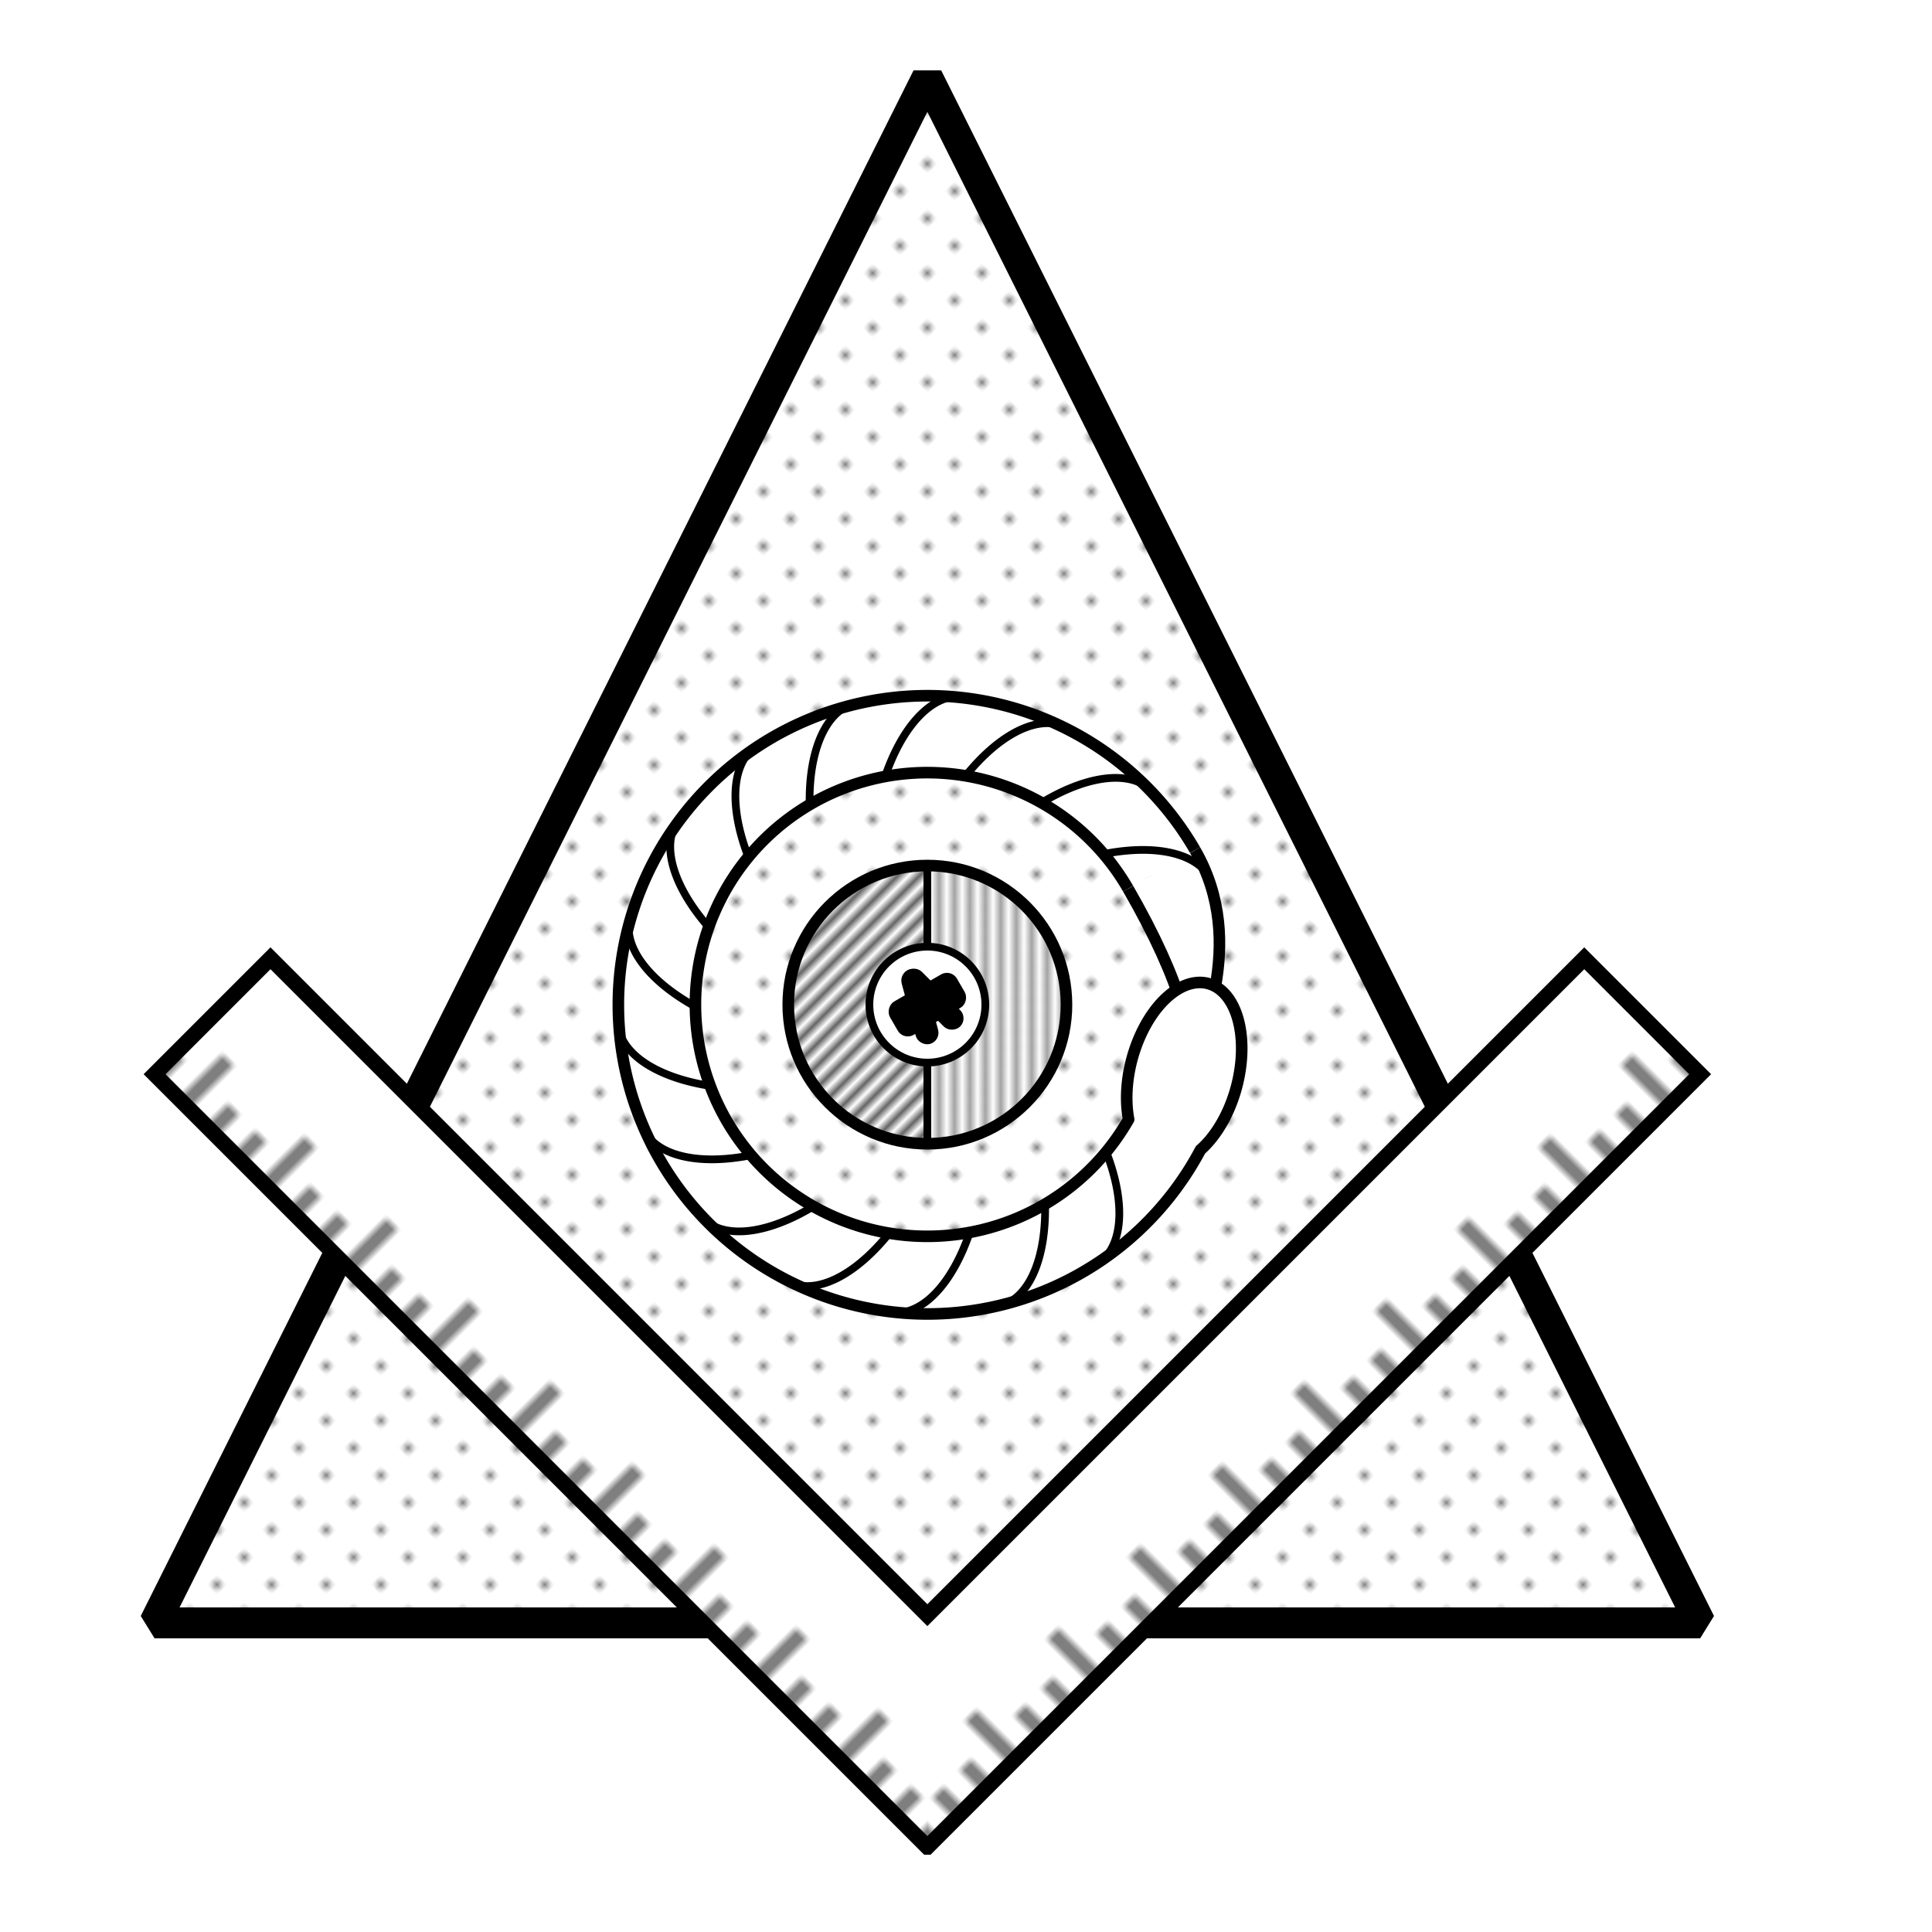 <svg xmlns="http://www.w3.org/2000/svg"
  xmlns:xlink="http://www.w3.org/1999/xlink"
  style="background: white; stroke-width: 0px;"
  width="250" height="250">
  <defs>
    <pattern id="pupil" patternUnits="userSpaceOnUse"
       x="0" y="0" width="1.5" height="2"
       style="background-color:white;">
       <rect width="1.5" height="2" fill="white"/>
       <path d="M 0 0 L 2 0" stroke="black" stroke-width="1.2" transform="rotate(90)"/>
    </pattern>

    <pattern id="iris" patternUnits="userSpaceOnUse" patternTransform="rotate(45 0 0)"
       x="0" y="0" width="2" height="2"
       style="background-color:white;">
       <rect width="2" height="2" fill="white"/>
      <path d="M 0 0 L 2 0" stroke="black" stroke-width="1.2"/>
    </pattern>

    <pattern id="iris2" patternUnits="userSpaceOnUse"
       x="0" y="0" width="2" height="2">
       <rect width="2" height="2" fill="white"/>
       <circle cx="1.5" cy="1" r="0.5"/>
    </pattern>

    <pattern id="triangle" patternUnits="userSpaceOnUse" patternTransform="rotate(45)"
       x="1" y="1" width="5" height="5">
       <rect width="5" height="5" fill="white"/>
       <rect x="2" y="2" width="1" height="1" fill="grey" />
    </pattern>

    <pattern id="ruller_pattern" patternUnits="userSpaceOnUse" patternTransform="rotate(45 0 0)"
       x="1" y="0" width="15" height="22">
       <rect width="100" height="100" fill="white"/>
       <path d="M 0 0 L 0 8
                M 15 0 L 15 8
                M 5 0 L 5 4
                M 10 0 L 10 4"
             stroke="black" stroke-width="1"/>
    </pattern>

    <symbol id="_ruller" viewBox="0 -1 105 120" >
      <path d="M 0 0
               L 100 100
               L 85 115
               L 0 30"
             stroke-linecap="square"
             stroke-width="2"
             fill="url(#ruller_pattern)"/>
    </symbol>

    <symbol id="uroboros-strip" viewbox="0 0 40 9">
      <path d="M 40 0
               A 20 10 0 0 1 29 8"
            stroke-width="1" fill="none" transform="rotate(0)"/>
    </symbol>

    <symbol id="pupil-segment" height="4" style="overflow:visible">
      <path d="M 0 0
               L 1.618 1.176
               C 4 1.5, 4 -1.5, 1.618 -1.176
               Z"
            stroke-width="0.1" fill="black"/>
    </symbol>
  </defs>

  <!-- <g transform="scale(1,-1), translate(0,-60)">
    <rect x="10" y="10" width="30" height="30" stroke="green"
    stroke-width="0.3" fill="url(#triangle)" />
  </g> -->

  <g id="image" stroke="black" transform="scale(1,-1), translate(120,-210)">
    <polygon points="-100,0,0,200,100,0" fill="url(#triangle)" stroke-width="4" stroke-linejoin="bevel"/>

    <use xlink:href="#_ruller" x="0" y="-30" width="105" height="120"/>
    <use xlink:href="#_ruller" x="0" y="-30" width="105" height="120" transform="scale(-1,1)"/>

    <g id="centre" stroke="black" stroke-width="1.5" transform="translate(0,80)">
      <g id="uroboros" transform="rotate(-15)">
        <path fill="white"
              stroke-linejoin="round" stroke="black"
              d="M 21.213 21.213
                 C 31.213 11.213, 35 4, 35 0
                 C 35 4, 38.284 18.284, 28.284 28.284"/>
        <path fill="white"
              stroke-linejoin="round" stroke="black"
              d="M 21.213 21.213
                 A 30 30 0 1 1 29 -7.6
                 A 7 12 0 1 0 39 -9
                 A 40 40 0 1 0 28.284 28.284"/>
        <g id="uroboros-strips">
          <!-- <use xlink:href="#uroboros-strip" x="0" y="0" width="40" height="9" transform="rotate(0)"/> -->
          <!-- <use xlink:href="#uroboros-strip" x="0" y="0" width="40" height="9" transform="rotate(20)"/> -->
          <use xlink:href="#uroboros-strip" x="0" y="0" width="40" height="9" transform="rotate(40)"/>
          <use xlink:href="#uroboros-strip" x="0" y="0" width="40" height="9" transform="rotate(60)"/>
          <use xlink:href="#uroboros-strip" x="0" y="0" width="40" height="9" transform="rotate(80)"/>
          <use xlink:href="#uroboros-strip" x="0" y="0" width="40" height="9" transform="rotate(100)"/>
          <use xlink:href="#uroboros-strip" x="0" y="0" width="40" height="9" transform="rotate(120)"/>
          <use xlink:href="#uroboros-strip" x="0" y="0" width="40" height="9" transform="rotate(140)"/>
          <use xlink:href="#uroboros-strip" x="0" y="0" width="40" height="9" transform="rotate(160)"/>
          <use xlink:href="#uroboros-strip" x="0" y="0" width="40" height="9" transform="rotate(180)"/>
          <use xlink:href="#uroboros-strip" x="0" y="0" width="40" height="9" transform="rotate(200)"/>
          <use xlink:href="#uroboros-strip" x="0" y="0" width="40" height="9" transform="rotate(220)"/>
          <use xlink:href="#uroboros-strip" x="0" y="0" width="40" height="9" transform="rotate(240)"/>
          <use xlink:href="#uroboros-strip" x="0" y="0" width="40" height="9" transform="rotate(260)"/>
          <use xlink:href="#uroboros-strip" x="0" y="0" width="40" height="9" transform="rotate(280)"/>
          <use xlink:href="#uroboros-strip" x="0" y="0" width="40" height="9" transform="rotate(300)"/>
          <use xlink:href="#uroboros-strip" x="0" y="0" width="40" height="9" transform="rotate(320)"/>
          <!-- <use xlink:href="#uroboros-strip" x="0" y="0" width="40" height="9" transform="rotate(340)"/> -->
        </g>
      </g>

      <g id="eye" stroke-width="1">
        <circle cx="0" cy="0" r="18" fill="url(#iris2)"/>
        <path d="M 0 -18
                 A 18 18, 0, 0, 0, 0 18 Z"
              fill="url(#iris)"/>
        <circle cx="0" cy="0" r="7.5" fill="white"/>
        <g id="pupil" transform="rotate(75)">
          <rect x="-4.5" y="-2" rx="1" width="9" height="4" transform="rotate(-45)"/>
          <rect x="-4.5" y="0" rx="1" width="9" height="2" transform="rotate(30)"/>
          <rect x="-4.5" y="-2" rx="1" width="9" height="2" transform="rotate(60)"/>
          <!-- <use xlink:href="#pupil-segment" x="0" y="0" width="2" height="4" transform="rotate(90)"/>
          <use xlink:href="#pupil-segment" x="0" y="0" width="2" height="4" transform="rotate(162)"/>
          <use xlink:href="#pupil-segment" x="0" y="0" width="2" height="4" transform="rotate(234)"/>
          <use xlink:href="#pupil-segment" x="0" y="0" width="2" height="4" transform="rotate(306)"/>
          <use xlink:href="#pupil-segment" x="0" y="0" width="2" height="4" transform="rotate(18)"/> -->
        </g>
      </g>
      <circle cx="0" cy="0" r="18" fill="none"/>
    </g>
  </g>

</svg>
